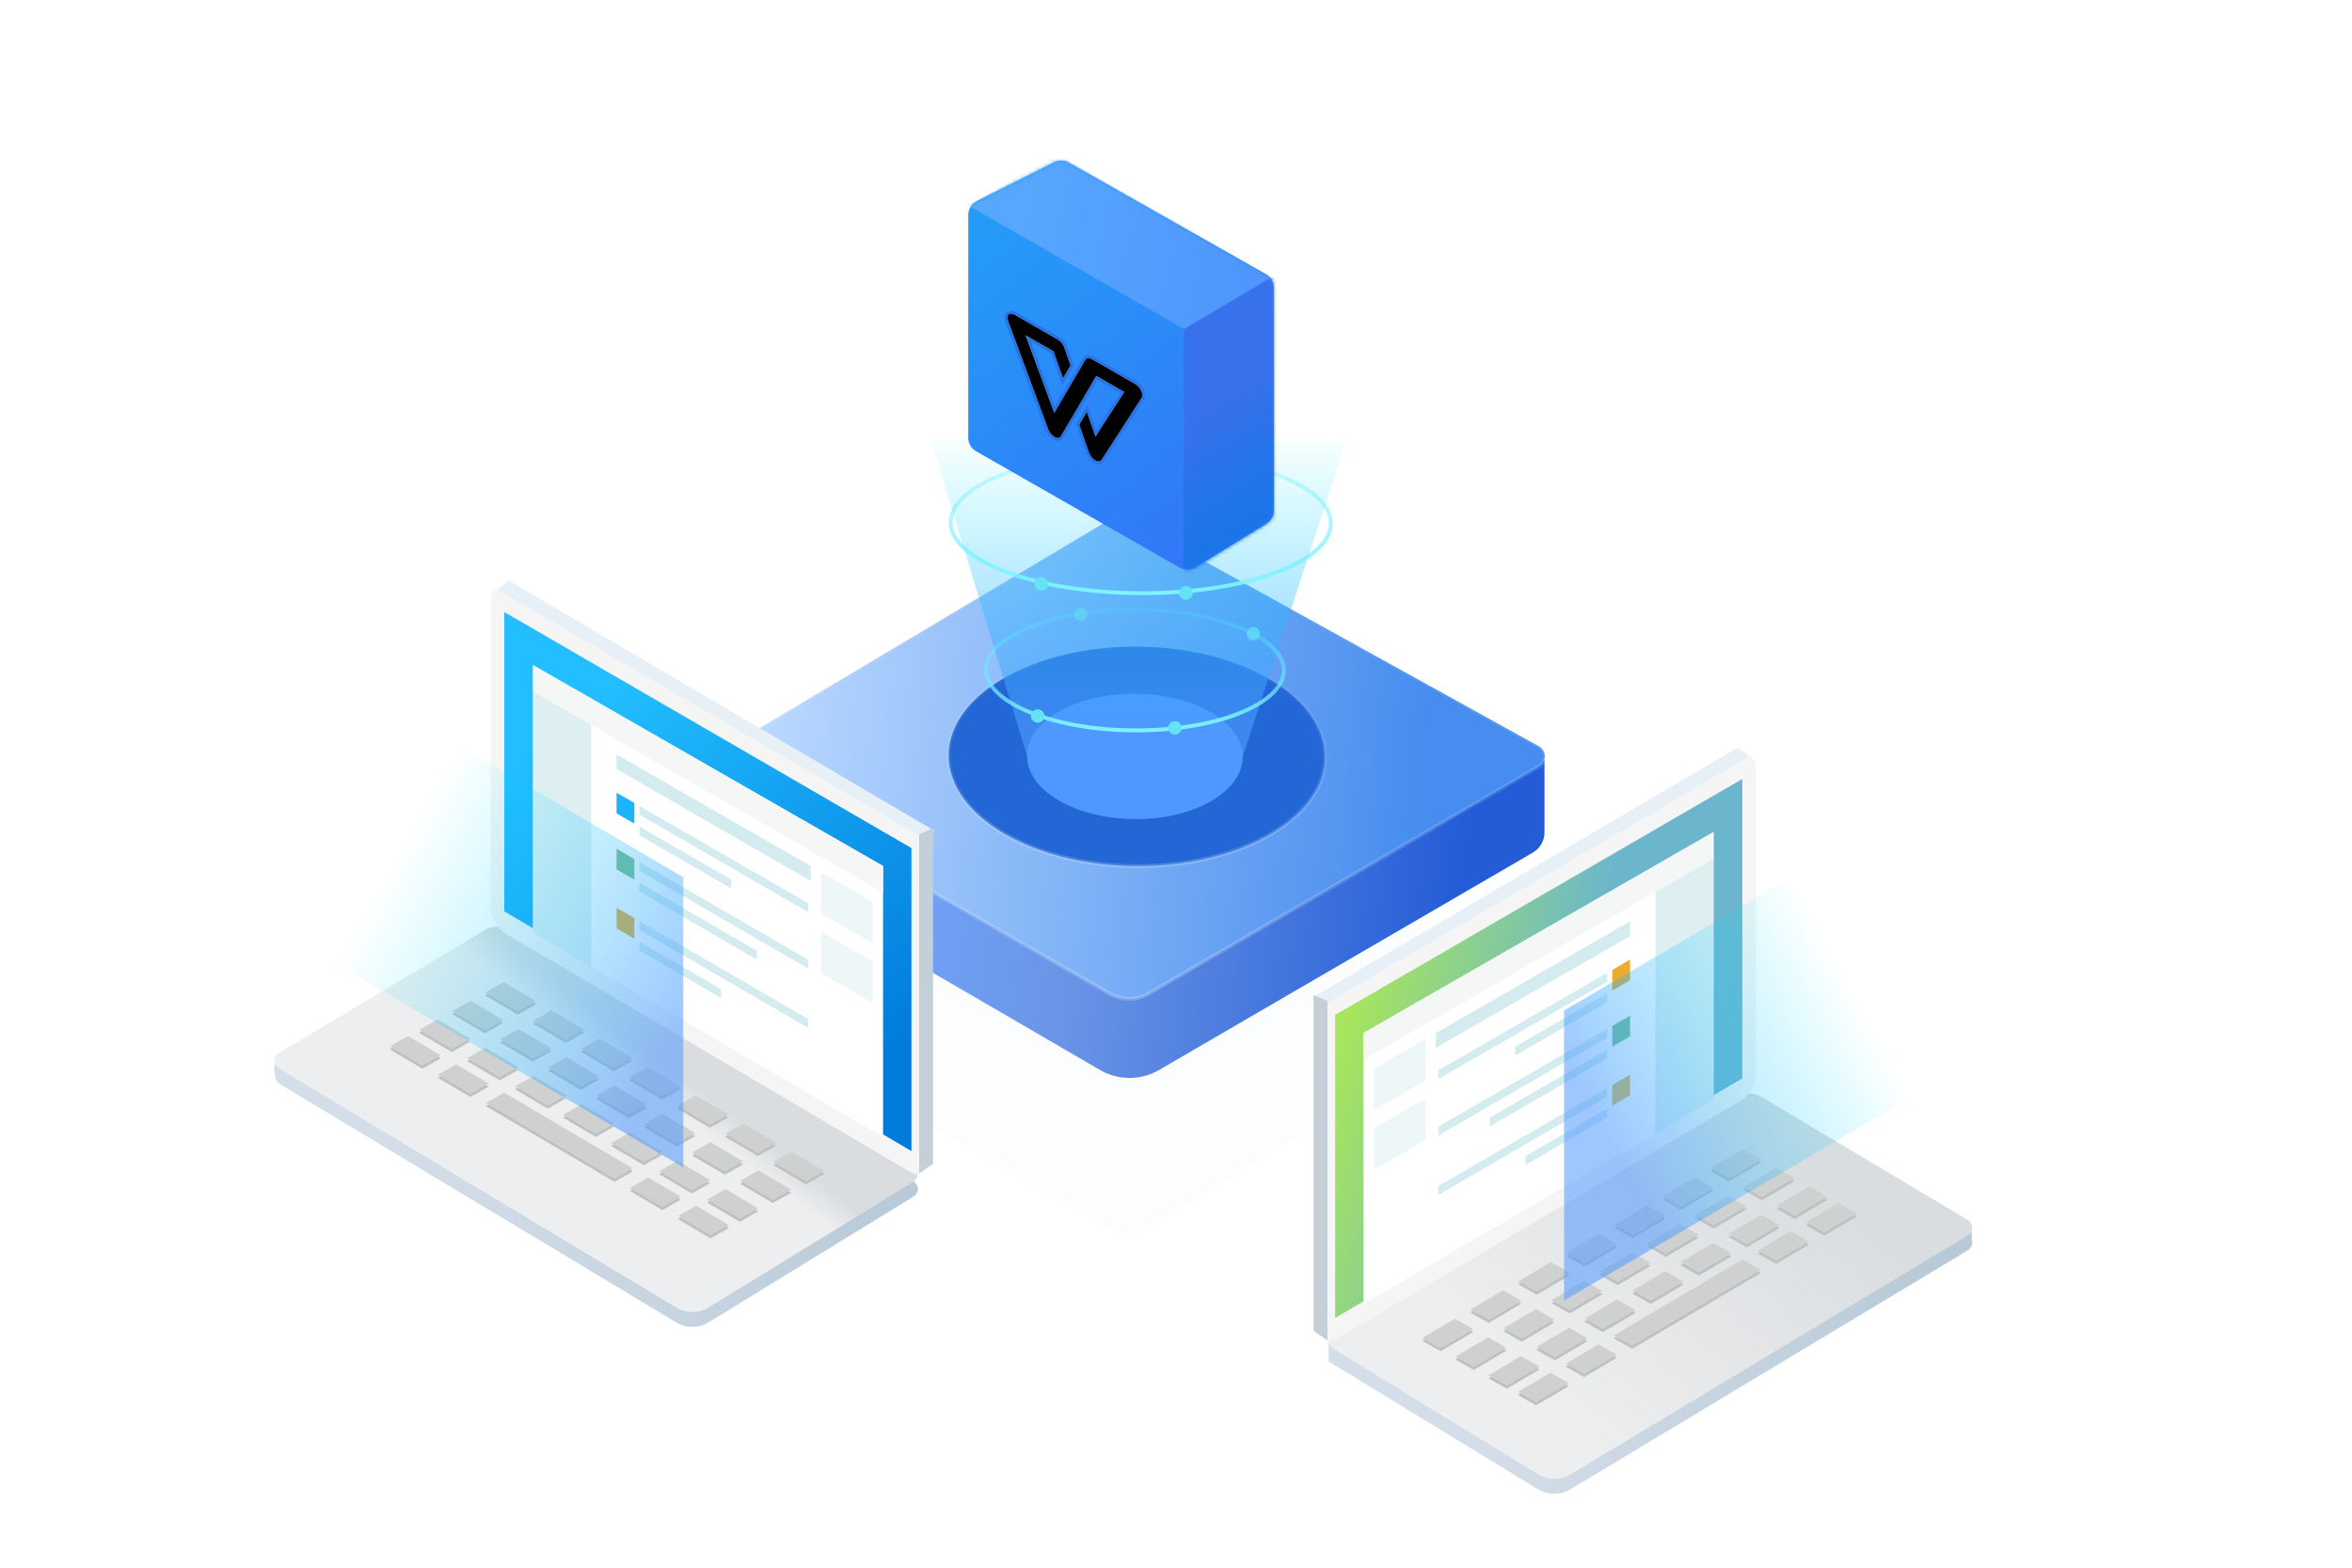 <svg width="600" height="400" xmlns="http://www.w3.org/2000/svg" xmlns:xlink="http://www.w3.org/1999/xlink"><defs><linearGradient x1="89.652%" y1="50.886%" x2="16.787%" y2="48.478%" id="a"><stop stop-color="#245CD7" offset="0%"/><stop stop-color="#6C96E7" offset="63.782%"/><stop stop-color="#74A7FF" offset="100%"/></linearGradient><linearGradient x1="85.577%" y1="53.322%" x2="6.816%" y2="50%" id="c"><stop stop-color="#468DEF" offset="0%"/><stop stop-color="#BBD8FF" offset="100%"/></linearGradient><linearGradient x1="50%" y1="0%" x2="50%" y2="100%" id="b"><stop stop-color="#FFF" stop-opacity="0" offset="0%"/><stop stop-color="#FFF" stop-opacity=".209" offset="100%"/></linearGradient><filter x="-5.6%" y="-9.6%" width="111.2%" height="119.2%" filterUnits="objectBoundingBox" id="d"><feGaussianBlur stdDeviation="4" in="SourceGraphic"/></filter><linearGradient x1="50%" y1="0%" x2="50%" y2="100%" id="e"><stop stop-color="#FFF" stop-opacity="0" offset="0%"/><stop stop-color="#FFF" stop-opacity=".2" offset="100%"/></linearGradient><filter x="0%" y="0%" width="100%" height="100%" filterUnits="objectBoundingBox" id="f"><feGaussianBlur stdDeviation="4" in="SourceGraphic"/></filter><linearGradient x1="18.439%" y1="67.965%" x2="96.553%" y2="54.076%" id="g"><stop stop-color="#D4DEE9" offset="0%"/><stop stop-color="#B8CAD7" offset="100%"/></linearGradient><linearGradient x1="64.853%" y1="41.04%" x2="59.871%" y2="44.928%" id="h"><stop stop-color="#DADDE0" offset="0%"/><stop stop-color="#EDEEEF" offset="100%"/></linearGradient><linearGradient x1="29.637%" y1="11.767%" x2="78.517%" y2="91.397%" id="i"><stop stop-color="#22BEFF" offset="0%"/><stop stop-color="#017CDD" offset="100%"/></linearGradient><filter x="0%" y="0%" width="100%" height="100%" filterUnits="objectBoundingBox" id="j"><feGaussianBlur stdDeviation="4" in="SourceGraphic"/></filter><linearGradient x1="18.439%" y1="67.953%" x2="96.553%" y2="54.074%" id="k"><stop stop-color="#D4DEE9" offset="0%"/><stop stop-color="#B8CAD7" offset="100%"/></linearGradient><linearGradient x1="78.284%" y1="24.719%" x2="21.421%" y2="62.943%" id="l"><stop stop-color="#DADDE0" offset="0%"/><stop stop-color="#EDEEEF" offset="100%"/></linearGradient><linearGradient x1="55.65%" y1="54.199%" x2="6.52%" y2="36.35%" id="m"><stop stop-color="#6BB6CD" offset="0%"/><stop stop-color="#A6E55D" offset="100%"/></linearGradient><linearGradient x1="15.831%" y1="76.009%" x2="70.713%" y2="36.85%" id="n"><stop stop-color="#4E98FF" offset="0%"/><stop stop-color="#00E9FF" stop-opacity="0" offset="100%"/></linearGradient><linearGradient x1="8.221%" y1="83.76%" x2="70.751%" y2="37.311%" id="o"><stop stop-color="#4E98FF" offset="0%"/><stop stop-color="#00E9FF" stop-opacity="0" offset="100%"/></linearGradient><linearGradient x1="50%" y1="93.162%" x2="50%" y2="-3.75%" id="p"><stop stop-color="#4E98FF" offset="0%"/><stop stop-color="#00E9FF" stop-opacity="0" offset="100%"/></linearGradient><linearGradient x1="50%" y1="100%" x2="50%" y2="0%" id="q"><stop stop-color="#84F6FF" offset="0%"/><stop stop-color="#4CE9FF" stop-opacity=".104" offset="100%"/></linearGradient><linearGradient x1="50%" y1="100%" x2="50%" y2="0%" id="r"><stop stop-color="#84F6FF" offset="0%"/><stop stop-color="#4CE9FF" stop-opacity=".104" offset="100%"/></linearGradient><linearGradient x1="78.178%" y1="100%" x2="21.822%" y2="0%" id="t"><stop stop-color="#3375F8" offset="0%"/><stop stop-color="#249DF8" offset="100%"/></linearGradient><path d="M53.92 103.821L2.015 74.146A4 4 0 0 1 0 70.674V13.883a4 4 0 0 1 2.204-3.574L21.884.417a4 4 0 0 1 3.767.092l50.246 28.424a4 4 0 0 1 2.03 3.48l.016 56.816a4 4 0 0 1-1.901 3.406l-18.038 11.119a4 4 0 0 1-4.084.067z" id="s"/><linearGradient x1="12.55%" y1="43.877%" x2="153.764%" y2="61.543%" id="u"><stop stop-color="#58A7FF" offset="0%"/><stop stop-color="#478AF9" offset="100%"/></linearGradient><linearGradient x1="45.161%" y1="41.316%" x2="54.564%" y2="81.295%" id="w"><stop stop-color="#3771EB" offset="0%"/><stop stop-color="#1B75E9" offset="100%"/></linearGradient><path d="M29.891 50.75c.288-.491.926-.548 1.628-.144l11.106 6.38c1.316.756 2.179 2.662 1.607 3.549L34.02 76.375c-.659 1.023-2.613-.127-3.235-1.903l-2.49-7.11 1.956-3.339 2.219 6.334 7.313-11.344-7.108-4.084-3.511 5.99-1.957 3.339-3.578 6.103c-.622 1.062-2.576-.034-3.235-1.813L10.18 40.972c-.572-1.544.291-2.458 1.607-1.702l11.106 6.38c.702.404 1.34 1.192 1.627 2.015l1.598 4.562-1.957 3.339-2.423-6.919-7.108-4.083 7.313 19.746 3.306-5.64 1.957-3.339 2.685-4.58z" id="x"/><filter x="-3.5%" y="-3.2%" width="107%" height="106.5%" filterUnits="objectBoundingBox" id="y"><feGaussianBlur stdDeviation=".5" in="SourceAlpha" result="shadowBlurInner1"/><feOffset in="shadowBlurInner1" result="shadowOffsetInner1"/><feComposite in="shadowOffsetInner1" in2="SourceAlpha" operator="arithmetic" k2="-1" k3="1" result="shadowInnerInner1"/><feColorMatrix values="0 0 0 0 0 0 0 0 0 0 0 0 0 0 0 0 0 0 0.25 0" in="shadowInnerInner1"/></filter></defs><g fill="none" fill-rule="evenodd"><path d="M.574 182.148l101.032 57.693a15 15 0 0 0 15.033-.09L215 181.997v18.364a6 6 0 0 1-2.983 5.186l-95.326 55.454a15 15 0 0 1-15.084 0l-98.05-57.026a6 6 0 0 1-2.983-5.187v-16.64z" fill="url(#a)" transform="translate(179 12)"/><path d="M.574 182.229l105.924-63.08 107.035 59.246a3 3 0 0 1 .055 5.218l-99.5 57.895a10 10 0 0 1-10 .033L.573 182.23h0z" stroke="url(#b)" fill="url(#c)" transform="translate(179 12)"/><path fill="#114BBB" opacity=".106" filter="url(#d)" d="M0 241.783l105.924-63.08 108.353 63-105.754 62.264z" transform="translate(179 12)"/><path d="M255.65 173.302c18.517-10.997 48.906-11.076 67.877-.194 18.971 10.882 19.34 28.61.823 39.594-18.516 10.985-48.906 11.077-67.877.194-18.971-10.882-19.34-28.609-.823-39.594z" stroke="url(#e)" fill="#2366D6"/><path d="M164.673 153.184L63.288 93.08a8.13 8.13 0 0 0-7.49-.034L2.22 121.939c-.534 3.65-.12 5.885 1.242 6.705l101.385 60.988a8.13 8.13 0 0 0 7.49.035l52.245-32.07c2.091-1.218 2.134-3.195.091-4.413z" fill="url(#g)" transform="translate(68 148)"/><path d="M163.525 62.023L62.141 1.92a8.13 8.13 0 0 0-7.49-.035L2.411 33.07c-2.097 1.207-2.139 3.184-.096 4.414L103.699 98.47a8.13 8.13 0 0 0 7.49.035l52.246-32.07c2.09-1.206 2.133-3.183.09-4.413z" fill="url(#h)" transform="translate(69.148 235.356)"/><path d="M210.272 299.529l-8.33-4.908-4.684 2.655 8.33 4.908 4.684-2.655zm-12.253-7.219l-8.33-4.908-4.685 2.655 8.33 4.909 4.685-2.656zm-12.238-7.207l-8.33-4.908-4.685 2.656 8.33 4.908 4.685-2.656zm-12.254-7.218l-8.33-4.908-4.685 2.655 8.33 4.897 4.685-2.644zm-12.254-7.218l-8.33-4.908-4.684 2.643 8.33 4.908 4.684-2.643zm-12.237-7.219l-8.33-4.908-4.685 2.655 8.33 4.908 4.685-2.655zm-12.254-7.218l-8.33-4.908-4.684 2.655 8.33 4.908 4.684-2.655zm65.06 48.069l-8.33-4.908-4.684 2.655 8.33 4.908 4.685-2.655zm-12.253-7.219l-8.33-4.908-4.684 2.656 8.33 4.908 4.684-2.656zm-12.237-7.206l-8.33-4.908-4.685 2.655 8.33 4.908 4.685-2.655zm-12.254-7.219l-8.33-4.908-4.684 2.655 8.33 4.908 4.684-2.655zm-12.253-7.218l-8.331-4.908-4.685 2.655 8.331 4.908 4.685-2.655zm-12.239-7.207l-8.33-4.908-4.684 2.644 8.33 4.908 4.684-2.644zm-12.253-7.219l-8.33-4.908-4.685 2.644 8.33 4.908 4.685-2.644zm65.061 48.07l-8.33-4.909-4.685 2.644 8.33 4.908 4.685-2.644zm-12.254-7.219l-8.33-4.908-4.685 2.644 8.33 4.908 4.685-2.644zm-12.238-7.218l-8.33-4.908-4.684 2.655 8.33 4.908 4.684-2.655zm-12.253-7.219l-8.333-4.908-4.685 2.655 8.33 4.908 4.688-2.655zm-12.254-7.218l-8.33-4.908-4.684 2.655 8.33 4.908 4.684-2.655zM132.178 273l-8.33-4.908-4.685 2.655 8.33 4.908 4.685-2.655zm-12.254-7.218l-8.33-4.908-4.685 2.655 8.33 4.908 4.685-2.655zm66 47.54l-8.33-4.908-4.684 2.643 8.33 4.909 4.685-2.644zm-12.253-7.219l-8.33-4.908-4.684 2.644 8.33 4.908 4.684-2.644zm-12.237-7.218l-12.254-7.218-4.684 2.655 12.253 7.218 4.685-2.655zm-12.254-7.218l-8.33-4.908-4.684 2.655 8.33 4.908 4.684-2.655zm-8.33-4.908l-12.254-7.219-4.685 2.655 12.255 7.219 4.683-2.655zm-16.162-9.518l-8.33-4.908-4.684 2.656 8.33 4.908 4.684-2.656zm-12.253-7.218l-8.33-4.908-4.685 2.655 8.33 4.908 4.685-2.655z" fill="#BEC1C1"/><path d="M210.272 298.77l-8.33-4.908-4.684 2.655 8.33 4.908 4.684-2.655zm-12.253-7.218l-8.33-4.908-4.685 2.655 8.33 4.908 4.685-2.655zm-12.238-7.207l-8.33-4.908-4.685 2.643 8.33 4.909 4.685-2.644zm-12.254-7.219l-8.33-4.908-4.685 2.644 8.33 4.908 4.685-2.644zm-12.254-7.23l-8.33-4.907-4.684 2.655 8.33 4.908 4.684-2.655zm-12.237-7.206l-8.33-4.908-4.685 2.655 8.33 4.908 4.685-2.655zm-12.254-7.219l-8.33-4.908-4.684 2.655 8.33 4.908 4.684-2.655zm65.06 48.07l-8.33-4.909-4.684 2.655 8.33 4.908 4.685-2.655zm-12.253-7.22l-8.33-4.907-4.684 2.655 8.33 4.908 4.684-2.655zm-12.237-7.206l-8.33-4.908-4.685 2.655 8.33 4.908 4.685-2.655zm-12.254-7.218l-8.33-4.908-4.684 2.655 8.33 4.908 4.684-2.655zm-12.253-7.219l-8.331-4.908-4.685 2.655 8.331 4.908 4.685-2.655zm-12.239-7.218l-8.33-4.908-4.684 2.655 8.33 4.908 4.684-2.655zm-12.253-7.219l-8.33-4.908-4.685 2.656 8.33 4.908 4.685-2.656zm65.061 48.08l-8.33-4.907-4.685 2.643 8.33 4.909 4.685-2.644zm-12.254-7.229l-8.33-4.908-4.685 2.655 8.33 4.908 4.685-2.655zm-12.238-7.207l-8.33-4.908-4.684 2.655 8.33 4.908 4.684-2.655zm-12.253-7.218l-8.333-4.908-4.685 2.655 8.33 4.908 4.688-2.655zm-12.254-7.219l-8.33-4.908-4.684 2.655 8.33 4.908 4.684-2.655zm-12.237-7.207l-8.33-4.908-4.685 2.656 8.33 4.908 4.685-2.656zm-12.254-7.218l-8.33-4.908-4.685 2.644 8.33 4.908 4.685-2.644zm66 47.529l-8.33-4.908-4.684 2.655 8.33 4.908 4.685-2.655zm-12.253-7.219l-8.33-4.908-4.684 2.655 8.33 4.909 4.684-2.656zm-12.237-7.207l-12.254-7.218-4.684 2.655 12.253 7.219 4.685-2.656zm-12.254-7.218L140.85 286l-4.684 2.655 8.33 4.908 4.684-2.655zM140.85 286l-12.254-7.218-4.685 2.655 12.255 7.218 4.683-2.655zm-16.162-9.517l-8.33-4.908-4.684 2.655 8.33 4.896 4.684-2.643zm-12.253-7.219l-8.33-4.908L99.42 267l8.33 4.908 4.685-2.644z" fill="#CFD0D0"/><path d="M128.913 150.874l103.33 59.816a8.534 8.534 0 0 1 3.839 6.69v79.482c0 2.46-1.722 3.448-3.84 2.195l-103.33-60.896a8.482 8.482 0 0 1-3.74-6.61v-78.448c0-2.436 1.674-3.436 3.74-2.23z" fill="#F5F5F5"/><path fill="#E8F0F7" d="M238.348 211.954l-108.453-63.759-3.128 2.173 108.55 63.345z"/><path fill="#C5CFD7" d="M234.468 212.84l3.558-1.553v85.667l-3.558 2.448V212.84z"/><path fill="url(#i)" d="M4.413 8.172L108.275 68.38v77.322L4.413 84.541V8.171z" transform="translate(124.235 148)"/><g><path fill="#FFF" d="M135.977 169.713l89.295 51.253v69.137L135.977 238z"/><path fill="#D4EBEF" d="M157.287 192.483L206.844 221v3.793l-49.557-28.552zM163.118 205.632l43.067 24.84v2.275l-43.067-24.862v-2.253zm0 5.265l23.427 13.54v2.264l-23.427-13.54v-2.264zM163.118 219.943l43.067 24.93v2.276l-43.067-24.954v-2.252zm0 5.275l29.962 17.357v2.276l-29.962-17.38v-2.253zM163.118 235.011l43.067 25.012v2.276l-43.067-25.035v-2.253zm0 5.265l20.817 12.115v2.264l-20.817-12.115v-2.264z"/><path fill="#D4EBEF" opacity=".4" d="M209.469 222.517l13.164 7.575v10.632l-13.164-7.598zM209.469 237.678l13.164 7.598v10.632l-13.164-7.62v-10.61z"/><path fill="#1CB3FA" d="M157.287 202.264l4.536 2.621v5.264l-4.536-2.62z"/><path fill="#77BD8C" d="M157.287 216.563l4.536 2.632v5.265l-4.536-2.632z"/><path fill="#ECAB2C" d="M157.287 231.62l4.536 2.633v5.276l-4.536-2.644z"/><path fill="#F5F7F7" d="M135.977 169.713l89.295 51.253v6.839l-89.295-51.345z"/><path fill="#D5EBEF" opacity=".8" d="M135.977 176.46l14.837 8.54v61.655L135.977 238v-61.54z"/></g><g><path d="M115.31 93.644l51.69 30.84V124h2v2.3a1.9 1.9 0 0 1 0 1.506V128h-.092c-.242.449-.66.871-1.256 1.23L66.268 190.218a8.137 8.137 0 0 1-7.491.035L4.93 157.384v-4.641h4l.974 1.52 97.916-60.585a8.096 8.096 0 0 1 7.49-.034z" fill="url(#k)" transform="translate(334 190)"/><path d="M1.843 61.46L103.23 1.368a8.13 8.13 0 0 1 7.49-.035l52.247 31.173c2.095 1.218 2.137 3.195.096 4.414l-101.385 61a8.137 8.137 0 0 1-7.49.023L1.94 65.885C-.156 64.667-.2 62.69 1.843 61.46z" fill="url(#l)" transform="translate(338.59 278.506)"/><path d="M362.836 342.126l8.33-4.908 4.684 2.656-8.33 4.896-4.684-2.644zm12.253-7.218l8.33-4.908 4.685 2.644-8.33 4.908-4.685-2.644zm12.238-7.218l8.33-4.908 4.684 2.655-8.33 4.908-4.684-2.655zm12.253-7.219l8.33-4.908 4.685 2.655-8.33 4.908-4.685-2.655zm12.254-7.218l8.33-4.908L424.85 311l-8.33 4.908-4.685-2.655zm12.238-7.207l8.33-4.908 4.685 2.655-8.33 4.908-4.685-2.655zm12.254-7.218l8.33-4.908 4.684 2.655-8.33 4.908-4.684-2.655zm-65.062 48.069l8.331-4.908 4.685 2.655-8.331 4.908-4.685-2.655zm12.255-7.219l8.33-4.908 4.684 2.655-8.33 4.908-4.684-2.655zm12.237-7.207l8.33-4.908 4.685 2.644-8.33 4.908-4.685-2.644zm12.254-7.218l8.33-4.908 4.684 2.644-8.33 4.908-4.684-2.644zm12.253-7.23l8.33-4.908 4.685 2.655-8.33 4.908-4.685-2.655zm12.238-7.207l8.33-4.908 4.685 2.655-8.33 4.908-4.685-2.655zm12.253-7.218l8.33-4.908 4.686 2.655-8.331 4.908-4.685-2.655zm-65.06 48.069l8.33-4.908 4.684 2.655-8.33 4.908-4.684-2.655zm12.253-7.219l8.33-4.908 4.685 2.655-8.33 4.908-4.685-2.655zm12.238-7.207l8.33-4.908 4.685 2.656-8.33 4.908-4.685-2.656zm12.254-7.218l8.33-4.908 4.685 2.655-8.33 4.908-4.685-2.655zm12.254-7.218l8.33-4.908 4.684 2.655-8.33 4.896-4.684-2.643zm12.237-7.219l8.33-4.908 4.684 2.655-8.33 4.908-4.684-2.655zm12.254-7.218l8.33-4.908 4.684 2.655-8.33 4.908-4.684-2.655zm-66 47.54l8.329-4.908 4.685 2.655-8.33 4.908-4.685-2.655zm12.253-7.218l8.33-4.908 4.684 2.655-8.33 4.908-4.684-2.655zm12.237-7.207l12.254-7.219 4.684 2.656-12.253 7.218-4.685-2.655zm12.254-7.219l8.33-4.908 4.684 2.655-8.33 4.909-4.684-2.656zm8.33-4.908l12.254-7.218 4.683 2.644-12.253 7.23-4.685-2.656zm16.16-9.528l8.331-4.908 4.685 2.655-8.33 4.908-4.685-2.655zm12.255-7.219l8.33-4.908 4.684 2.655-8.33 4.908-4.684-2.655z" fill="#BEC1C1"/><path d="M362.836 341.368l8.33-4.908 4.684 2.643-8.33 4.908-4.684-2.643zm12.253-7.23l8.33-4.908 4.685 2.655-8.33 4.908-4.685-2.655zm12.238-7.207l8.33-4.908 4.684 2.655-8.33 4.908-4.684-2.655zm12.253-7.218l8.33-4.908 4.685 2.655-8.33 4.908-4.685-2.655zm12.254-7.219l8.33-4.908 4.685 2.655-8.33 4.908-4.685-2.655zm12.238-7.207l8.33-4.908 4.685 2.655-8.33 4.909-4.685-2.656zm12.254-7.218l8.33-4.908 4.684 2.644-8.33 4.908-4.684-2.644zm-65.062 48.069l8.331-4.908 4.685 2.655-8.331 4.908-4.685-2.655zm12.255-7.218l8.33-4.909 4.684 2.656-8.33 4.908-4.684-2.655zm12.237-7.219l8.33-4.908 4.685 2.655-8.33 4.908-4.685-2.655zm12.254-7.218l8.33-4.908 4.684 2.655-8.33 4.908-4.684-2.655zm12.253-7.219l8.33-4.908 4.685 2.655-8.33 4.909-4.685-2.656zm12.238-7.207l8.33-4.908 4.685 2.656-8.33 4.908-4.685-2.656zm12.253-7.218l8.33-4.908 4.686 2.655-8.331 4.908-4.685-2.655zm-65.06 48.069l8.33-4.908 4.684 2.655-8.33 4.908-4.684-2.655zm12.253-7.218l8.33-4.908 4.685 2.655-8.33 4.908-4.685-2.655zm12.238-7.207l8.33-4.908 4.685 2.655-8.33 4.908-4.685-2.655zm12.254-7.219l8.33-4.908 4.685 2.644-8.33 4.908-4.685-2.644zm12.254-7.218l8.33-4.908 4.684 2.644-8.33 4.908-4.684-2.644zm12.237-7.218l8.33-4.908 4.684 2.655-8.33 4.908-4.684-2.655zm12.254-7.219l8.33-4.908 4.684 2.655-8.33 4.908-4.684-2.655zm-66 47.54l8.329-4.908 4.685 2.656-8.33 4.908-4.685-2.656zm12.253-7.218l8.33-4.908 4.684 2.655-8.33 4.908-4.684-2.655zm12.237-7.207l12.254-7.218 4.684 2.643-12.253 7.219-4.685-2.644zm12.254-7.218l8.33-4.908 4.684 2.643-8.33 4.908-4.684-2.643zm8.33-4.908l12.254-7.219 4.683 2.644-12.253 7.218-4.685-2.643zm16.16-9.529l8.331-4.908 4.685 2.655-8.33 4.908-4.685-2.655zm12.255-7.218l8.33-4.908 4.684 2.655-8.33 4.908-4.684-2.655z" fill="#CFD0D0"/><g><path d="M444.195 193.46l-103.33 59.827a8.533 8.533 0 0 0-3.839 6.679v79.494c0 2.46 1.722 3.448 3.838 2.195l103.331-60.908a8.464 8.464 0 0 0 3.741-6.61v-78.436c0-2.437-1.674-3.437-3.74-2.241z" fill="#F5F5F5"/><path fill="#E8F0F7" d="M334.76 254.552l108.453-63.77 3.128 2.172-108.55 63.345z"/><path fill="#C5CFD7" d="M338.64 255.425l-3.558-1.551v85.678l3.558 2.437z"/><path fill="url(#m)" d="M110.46 8.759L6.598 68.966v77.321l103.868-61.15V8.76z" transform="translate(334 190)"/></g><g><path fill="#FFF" d="M437.131 212.299l-89.295 51.264v69.138l89.295-52.103z"/><path fill="#D4EBEF" d="M415.828 235.069l-49.557 28.529v3.781l49.557-28.54zM409.99 248.218l-43.067 24.851v2.264l43.066-24.85v-2.265zm0 5.276l-23.428 13.529v2.276l23.427-13.54v-2.265zM409.99 262.529l-43.067 24.93v2.277l43.066-24.943v-2.264zm0 5.276l-29.962 17.367v2.265l29.961-17.368v-2.264zM409.99 277.598l-43.067 25.023v2.276l43.066-25.035v-2.264zm0 5.276l-20.818 12.103v2.276l20.817-12.127v-2.252z"/><path fill="#D4EBEF" opacity=".4" d="M363.64 265.103l-13.165 7.575v10.632l13.164-7.597zM363.64 280.264l-13.165 7.61v10.632l13.164-7.62v-10.622z"/><path fill="#ECAB2C" d="M415.828 244.85l-4.537 2.621v5.276l4.537-2.62z"/><path fill="#77BD8C" d="M415.828 259.16l-4.537 2.622v5.275l4.537-2.632z"/><path fill="#E1BB4A" d="M415.828 274.207l-4.537 2.644v5.264l4.537-2.632z"/><path fill="#F5F7F7" d="M437.131 212.299l-89.295 51.264v6.84l89.295-51.346V212.3z"/><path fill="#D5EBEF" opacity=".8" d="M437.131 219.057l-14.838 8.53v61.666l14.838-8.655v-61.54z"/></g></g><path fill="url(#n)" opacity=".55" d="M499.3 199v74L399 331.83v-74z"/><path fill="url(#o)" opacity=".55" transform="matrix(-1 0 0 1 248.3 0)" d="M174.3 165v74L74 297.83v-74z"/><path d="M269.822 181.728c10.609-6.273 28.018-6.308 38.886-.08 10.868 6.228 11.08 16.356.473 22.63-10.608 6.273-28.018 6.296-38.892.068-10.874-6.227-11.07-16.356-.467-22.618z" fill="#4E98FF"/><path fill="url(#p)" opacity=".65" d="M262.038 193h55.005l26.357-80.426-106-.574z"/><g transform="translate(251 155)"><path d="M11.145 5.168h0c-14.433 6.063-14.162 15.564.648 21.597 15.108 6.154 39.345 6.126 54.067-.066 14.432-6.07 14.153-15.572-.657-21.608-15.094-6.152-39.33-6.117-54.058.077z" stroke="url(#q)"/><ellipse fill="#64E3F5" cx="48.724" cy="30.707" rx="1.724" ry="1.707"/><ellipse fill="#64E3F5" cx="13.724" cy="27.707" rx="1.724" ry="1.707"/><ellipse fill="#64E3F5" opacity=".7" cx="68.724" cy="6.707" rx="1.724" ry="1.707"/><ellipse fill="#64E3F5" opacity=".5" cx="24.709" cy="1.707" rx="1.724" ry="1.707"/></g><g transform="translate(242 115)"><path d="M14.116 5.911h0c-18.46 7.046-18.115 18.099.827 25.11 19.27 7.132 50.168 7.1 68.946-.077 18.461-7.056 18.104-18.109-.837-25.123-19.253-7.13-50.149-7.09-68.936.09z" stroke="url(#r)"/><ellipse fill="#64E3F5" cx="60.529" cy="36.273" rx="1.729" ry="1.727"/><ellipse fill="#64E3F5" cx="23.635" cy="33.97" rx="1.729" ry="1.727"/><ellipse fill="#64E3F5" cx="80.129" cy="5.182" rx="1.729" ry="1.727"/><ellipse fill="#64E3F5" cx="32.859" cy="1.727" rx="1.729" ry="1.727"/></g><g transform="translate(247 41)"><mask id="v" fill="#fff"><use xlink:href="#s"/></mask><use fill="url(#t)" fill-rule="nonzero" xlink:href="#s"/><path fill="url(#u)" mask="url(#v)" d="M78 30.124L22.792-1.542 0 11.416l55.207 31.667z"/><path fill="url(#w)" mask="url(#v)" d="M55 43l27-16v79H55z"/><g mask="url(#v)"><use fill="#FFF" xlink:href="#x"/><use fill="#000" filter="url(#y)" xlink:href="#x"/><path stroke="#2774E8" stroke-width=".711" d="M29.585 50.57h0c.402-.687 1.258-.763 2.111-.273l11.106 6.38c1.472.846 2.43 2.962 1.73 4.05L34.317 76.568c-.882 1.37-3.169.024-3.87-1.978l-2.545-7.266 2.429-4.144 2.232 6.373 6.716-10.418-6.478-3.721-3.332 5.685-1.957 3.339-3.578 6.103c-.835 1.425-3.133.137-3.876-1.87L9.846 41.096c-.679-1.833.49-3.07 2.118-2.134l11.106 6.38c.778.447 1.47 1.304 1.786 2.205l1.653 4.718-2.43 4.143-2.633-7.518-6.141-3.529 6.711 18.121 2.926-4.991 1.957-3.34 2.686-4.58z"/></g></g></g></svg>